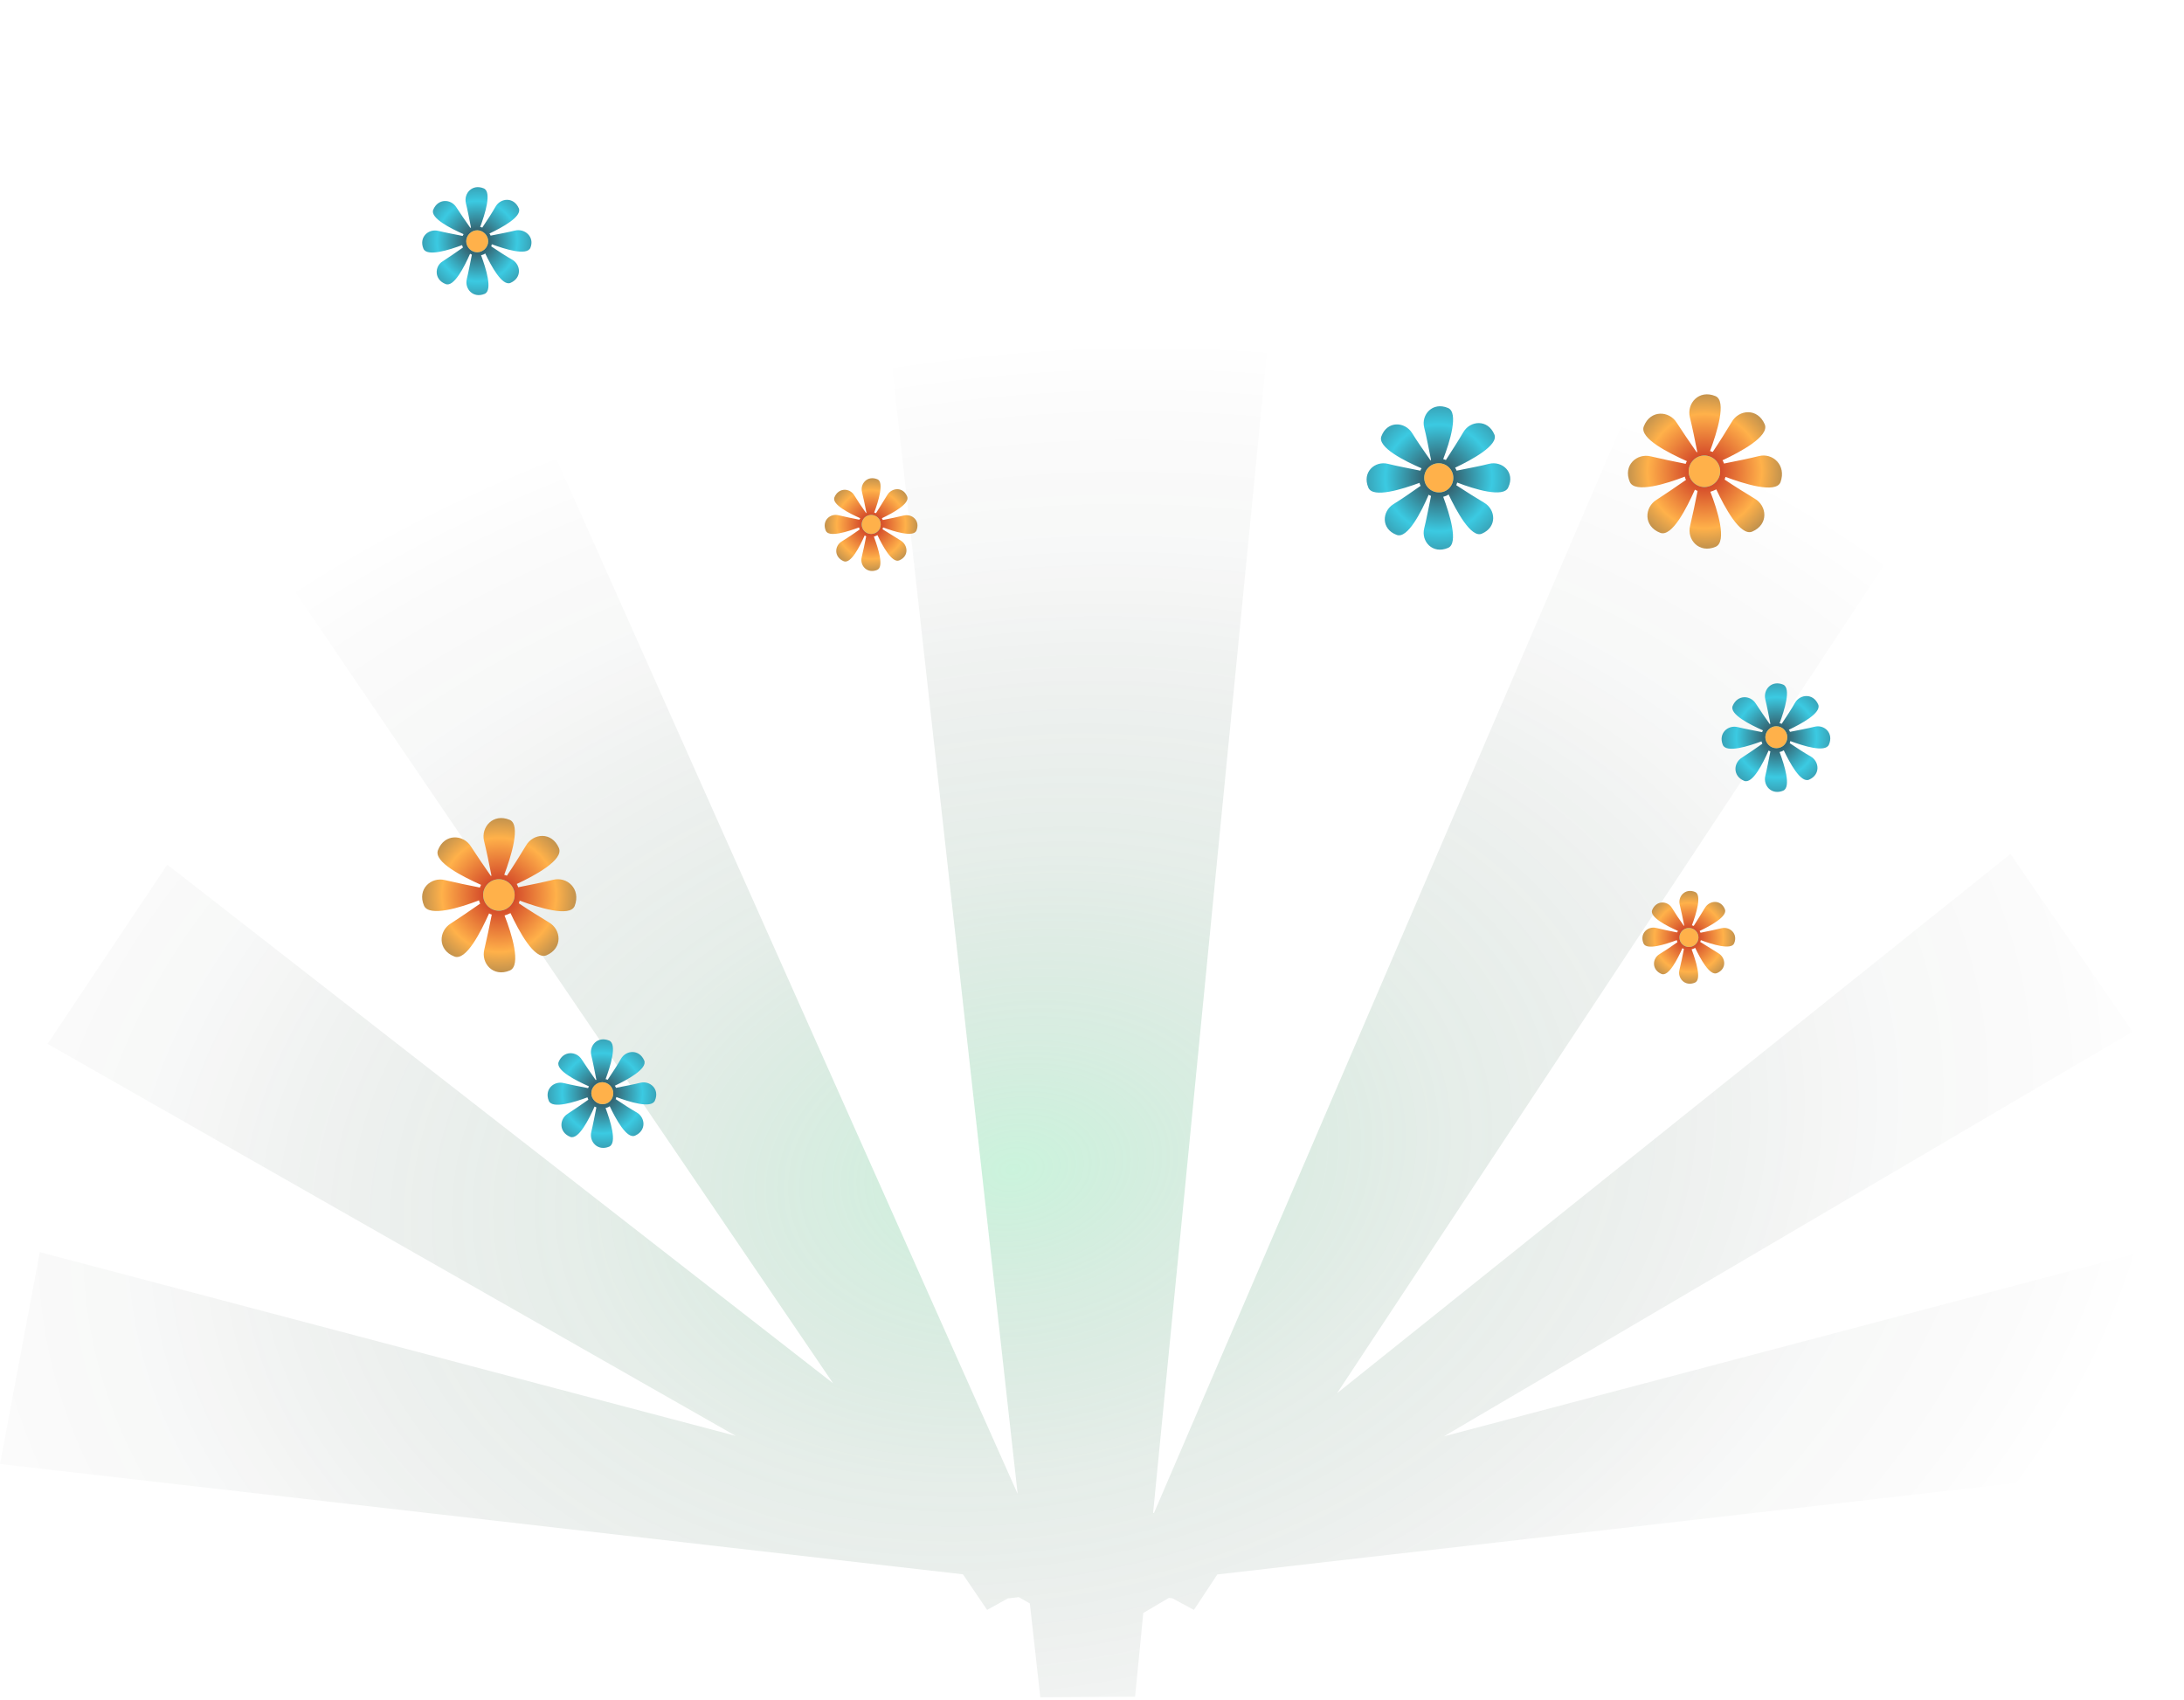 <svg width="735" height="572" viewBox="0 0 735 572" fill="none" xmlns="http://www.w3.org/2000/svg">
<path opacity="0.3" fill-rule="evenodd" clip-rule="evenodd" d="M350.1 571.2L382 571L384.763 542.828L393.375 537.768L394.559 537.904L401.8 541.8L409.683 529.868L734.1 492.7L720.7 421.4L485.921 483.389L717.7 347.2L676.6 287.4L449.976 468.874L696.7 95.4L590.8 38.3L388.38 509.143L388.058 509.228L438 0L286.6 1L342.477 502.747L136.6 40.8L31.5 99.4L280.37 465.547L56.3 291L16 351.3L247.586 483.233L13.4 421.4L0 492.7L324.062 529.827L332.2 541.8L339.152 537.948L342.88 537.521L346.585 539.632L350.1 571.2Z" fill="url(#paint0_radial_113_15877)"/>
<g clip-path="url(#clip0_113_15877)">
<path d="M591.9 153.5C589.1 154.2 583.9 155.3 580.2 156C580.1 155.6 579.9 155.3 579.7 154.9C585.7 152.1 595.6 146.8 593.9 142.8C591.5 137.2 585.2 137.8 582.8 142C581.3 144.5 578.5 149 576.4 152.1C576.1 152 575.8 151.9 575.5 151.8C577.8 145.6 581.2 134.9 577.3 133.3C571.7 131 567.6 135.8 568.7 140.4C569.4 143.2 570.5 148.4 571.2 152.1C571.1 152.1 571.1 152.2 571 152.2C568.9 149.2 565.9 144.8 564.3 142.3C561.8 138.2 555.4 137.8 553.2 143.5C551.6 147.5 561.7 152.5 567.7 155.2C567.5 155.5 567.4 155.8 567.3 156.1C563.7 155.4 558.5 154.3 555.6 153.6C550.9 152.4 546.1 156.6 548.5 162.2C550.2 166.1 560.9 162.8 567 160.4C567.1 160.8 567.2 161.2 567.4 161.5C564.4 163.6 560 166.6 557.5 168.2C553.4 170.7 553 177.1 558.7 179.3C562.7 180.9 567.7 170.8 570.4 164.8C570.7 165 571 165.1 571.3 165.2C570.6 168.8 569.5 174 568.8 176.9C567.6 181.6 571.8 186.4 577.4 184C581.3 182.3 578 171.6 575.6 165.5C576.3 165.3 577 165 577.6 164.7C580.4 170.7 585.7 180.6 589.7 178.9C595.3 176.5 594.7 170.2 590.5 167.8C588 166.3 583.5 163.5 580.4 161.4C580.5 161.1 580.6 160.8 580.7 160.5C586.9 162.8 597.6 166.2 599.2 162.3C601.3 156.5 596.5 152.3 591.9 153.5Z" fill="url(#paint1_radial_113_15877)"/>
<path d="M578.9 158.6C578.9 155.7 576.5 153.3 573.6 153.3C570.7 153.3 568.3 155.7 568.3 158.6C568.3 161.5 570.7 163.9 573.6 163.9C576.5 163.9 578.9 161.5 578.9 158.6Z" fill="#3BCAE2"/>
<path d="M578.9 158.6C578.9 155.7 576.5 153.3 573.6 153.3C570.7 153.3 568.3 155.7 568.3 158.6C568.3 161.5 570.7 163.9 573.6 163.9C576.5 163.9 578.9 161.5 578.9 158.6Z" fill="#FFB14A"/>
<path d="M186.1 296.1C183.3 296.8 178.1 297.9 174.4 298.6C174.3 298.2 174.1 297.9 173.9 297.5C179.9 294.7 189.8 289.4 188.1 285.4C185.7 279.8 179.4 280.4 177 284.6C175.5 287.1 172.7 291.6 170.6 294.7C170.3 294.6 170 294.5 169.7 294.4C172 288.2 175.4 277.5 171.5 275.9C165.9 273.6 161.8 278.4 162.9 283C163.6 285.8 164.7 291 165.4 294.7C165.3 294.7 165.3 294.8 165.2 294.8C163.1 291.8 160.1 287.4 158.5 284.9C156 280.8 149.6 280.4 147.4 286.1C145.8 290.1 155.9 295.1 161.9 297.8C161.7 298.1 161.6 298.4 161.5 298.7C157.9 298 152.7 296.9 149.8 296.2C145.1 295 140.3 299.2 142.7 304.8C144.4 308.7 155.1 305.4 161.2 303C161.3 303.4 161.4 303.8 161.6 304.1C158.6 306.2 154.2 309.2 151.7 310.8C147.6 313.3 147.2 319.7 152.9 321.9C156.9 323.5 161.9 313.4 164.6 307.4C164.9 307.6 165.2 307.7 165.5 307.8C164.8 311.4 163.7 316.6 163 319.5C161.8 324.2 166 329 171.6 326.6C175.5 324.9 172.2 314.2 169.8 308.1C170.5 307.9 171.2 307.6 171.8 307.3C174.6 313.3 179.9 323.2 183.9 321.5C189.5 319.1 188.9 312.8 184.7 310.4C182.2 308.9 177.7 306.1 174.6 304C174.7 303.7 174.8 303.4 174.9 303.1C181.1 305.4 191.8 308.8 193.4 304.9C195.6 299.1 190.8 294.9 186.1 296.1Z" fill="url(#paint2_radial_113_15877)"/>
<path d="M173.2 301.2C173.2 298.3 170.8 295.9 167.9 295.9C165 295.9 162.6 298.3 162.6 301.2C162.6 304.1 165 306.5 167.9 306.5C170.8 306.5 173.2 304.1 173.2 301.2Z" fill="#3BCAE2"/>
<path d="M173.2 301.2C173.2 298.3 170.8 295.9 167.9 295.9C165 295.9 162.6 298.3 162.6 301.2C162.6 304.1 165 306.5 167.9 306.5C170.8 306.5 173.2 304.1 173.2 301.2Z" fill="#FFB14A"/>
<path d="M304.1 173.5C302.4 173.9 299.3 174.6 297.1 175C297 174.8 296.9 174.6 296.8 174.4C300.4 172.7 306.3 169.5 305.3 167.1C303.9 163.7 300.1 164.1 298.6 166.6C297.7 168.1 296 170.8 294.8 172.7C294.6 172.6 294.4 172.6 294.2 172.5C295.6 168.8 297.6 162.3 295.3 161.3C291.9 159.9 289.4 162.8 290.1 165.6C290.5 167.3 291.2 170.4 291.6 172.6C291.6 172.6 291.5 172.6 291.5 172.7C290.2 170.9 288.4 168.2 287.5 166.7C286 164.2 282.2 164 280.8 167.4C279.9 169.8 285.9 172.8 289.5 174.4C289.4 174.6 289.3 174.7 289.2 174.9C287 174.5 283.9 173.8 282.2 173.4C279.4 172.7 276.5 175.2 277.9 178.6C278.9 181 285.3 178.9 289.1 177.5C289.2 177.7 289.2 178 289.3 178.2C287.5 179.5 284.8 181.3 283.3 182.2C280.8 183.7 280.6 187.5 284 188.9C286.4 189.8 289.4 183.8 291 180.2C291.2 180.3 291.3 180.4 291.5 180.5C291.1 182.7 290.4 185.8 290 187.5C289.3 190.3 291.8 193.2 295.2 191.8C297.6 190.8 295.5 184.4 294.1 180.6C294.5 180.5 294.9 180.3 295.3 180.1C297 183.7 300.2 189.6 302.6 188.6C306 187.2 305.6 183.4 303.1 181.9C301.6 181 298.9 179.3 297 178.1C297.1 177.9 297.1 177.7 297.2 177.5C300.9 178.9 307.4 180.9 308.4 178.6C309.8 175.3 307 172.8 304.1 173.5Z" fill="url(#paint3_radial_113_15877)"/>
<path d="M296.4 176.5C296.4 174.7 295 173.3 293.2 173.3C291.4 173.3 290 174.7 290 176.5C290 178.3 291.4 179.7 293.2 179.7C294.9 179.7 296.4 178.3 296.4 176.5Z" fill="#3BCAE2"/>
<path d="M296.4 176.5C296.4 174.7 295 173.3 293.2 173.3C291.4 173.3 290 174.7 290 176.5C290 178.3 291.4 179.7 293.2 179.7C294.9 179.7 296.4 178.3 296.4 176.5Z" fill="#FFB14A"/>
<path d="M579.3 312.4C577.6 312.8 574.5 313.5 572.3 313.9C572.2 313.7 572.1 313.5 572 313.3C575.6 311.6 581.5 308.4 580.5 306C579.1 302.6 575.3 303 573.8 305.5C572.9 307 571.2 309.7 570 311.6C569.8 311.5 569.6 311.5 569.4 311.4C570.8 307.7 572.8 301.2 570.5 300.2C567.1 298.8 564.6 301.7 565.3 304.5C565.7 306.2 566.4 309.3 566.8 311.5C566.8 311.5 566.7 311.5 566.7 311.6C565.4 309.8 563.6 307.1 562.7 305.6C561.2 303.1 557.4 302.9 556 306.3C555.1 308.7 561.1 311.7 564.7 313.3C564.6 313.5 564.5 313.6 564.4 313.8C562.2 313.4 559.1 312.7 557.4 312.3C554.6 311.6 551.7 314.1 553.1 317.5C554.1 319.9 560.5 317.8 564.3 316.4C564.4 316.6 564.4 316.9 564.5 317.1C562.7 318.4 560 320.2 558.5 321.1C556 322.6 555.8 326.4 559.2 327.8C561.6 328.7 564.6 322.7 566.2 319.1C566.4 319.2 566.5 319.3 566.7 319.4C566.3 321.6 565.6 324.7 565.2 326.4C564.5 329.2 567 332.1 570.4 330.7C572.8 329.7 570.7 323.3 569.3 319.5C569.7 319.4 570.1 319.2 570.5 319C572.2 322.6 575.4 328.5 577.8 327.5C581.2 326.1 580.8 322.3 578.3 320.8C576.8 319.9 574.1 318.2 572.2 317C572.3 316.8 572.3 316.6 572.4 316.4C576.1 317.8 582.6 319.8 583.6 317.5C585 314.2 582.1 311.7 579.3 312.4Z" fill="url(#paint4_radial_113_15877)"/>
<path d="M568.4 318.7C570.167 318.7 571.6 317.268 571.6 315.5C571.6 313.733 570.167 312.3 568.4 312.3C566.633 312.3 565.2 313.733 565.2 315.5C565.2 317.268 566.633 318.7 568.4 318.7Z" fill="#3BCAE2"/>
<path d="M568.4 318.7C570.167 318.7 571.6 317.268 571.6 315.5C571.6 313.733 570.167 312.3 568.4 312.3C566.633 312.3 565.2 313.733 565.2 315.5C565.2 317.268 566.633 318.7 568.4 318.7Z" fill="#FFB14A"/>
<path d="M501.1 156.1C498.5 156.8 493.6 157.7 490.2 158.4C490.1 158.1 489.9 157.7 489.7 157.4C495.2 154.8 504.5 149.8 502.9 146.2C500.7 141 494.8 141.5 492.5 145.4C491.1 147.8 488.5 151.9 486.6 154.8C486.3 154.7 486 154.6 485.7 154.5C487.9 148.8 491 138.8 487.3 137.3C482.1 135.1 478.2 139.6 479.3 143.9C480 146.5 480.9 151.4 481.6 154.8C481.5 154.8 481.5 154.9 481.4 154.9C479.4 152.1 476.6 148 475.2 145.7C472.8 141.9 466.9 141.5 464.9 146.8C463.4 150.5 472.8 155.2 478.4 157.6C478.2 157.9 478.1 158.1 478 158.4C474.6 157.7 469.8 156.8 467.1 156.1C462.7 155 458.3 158.9 460.5 164.1C462 167.8 472 164.6 477.7 162.5C477.8 162.9 477.9 163.2 478.1 163.5C475.3 165.5 471.2 168.3 468.9 169.7C465.1 172.1 464.7 178 470 180C473.7 181.5 478.4 172.1 480.8 166.5C481.1 166.7 481.3 166.8 481.6 166.9C480.9 170.3 480 175.1 479.3 177.8C478.2 182.2 482.1 186.6 487.3 184.4C491 182.9 487.8 172.9 485.7 167.2C486.4 167 487 166.8 487.5 166.4C490.1 171.9 495.1 181.2 498.7 179.6C503.9 177.4 503.4 171.5 499.5 169.2C497.1 167.8 493 165.2 490.1 163.3C490.2 163 490.3 162.7 490.4 162.4C496.1 164.6 506.1 167.7 507.6 164C510 158.9 505.5 155 501.1 156.1Z" fill="url(#paint5_radial_113_15877)"/>
<path d="M489.1 160.8C489.1 158.1 486.9 155.9 484.2 155.9C481.5 155.9 479.3 158.1 479.3 160.8C479.3 163.5 481.5 165.7 484.2 165.7C486.9 165.8 489.1 163.6 489.1 160.8Z" fill="#3BCAE2"/>
<path d="M489.1 160.8C489.1 158.1 486.9 155.9 484.2 155.9C481.5 155.9 479.3 158.1 479.3 160.8C479.3 163.5 481.5 165.7 484.2 165.7C486.9 165.8 489.1 163.6 489.1 160.8Z" fill="#FFB14A"/>
<path d="M610.6 244.6C608.6 245.1 605 245.8 602.4 246.3C602.3 246 602.2 245.8 602 245.6C606.2 243.6 613.1 239.9 611.9 237.1C610.2 233.2 605.8 233.6 604.1 236.5C603.1 238.3 601.1 241.4 599.6 243.6C599.4 243.5 599.2 243.4 598.9 243.4C600.5 239.1 602.9 231.6 600.1 230.4C596.2 228.8 593.3 232.1 594.1 235.4C594.6 237.4 595.3 241 595.8 243.6C595.7 243.6 595.7 243.6 595.6 243.7C594.1 241.6 592 238.5 590.9 236.8C589.1 233.9 584.7 233.7 583.1 237.6C582 240.4 589 243.9 593.3 245.8C593.2 246 593.1 246.2 593 246.4C590.5 245.9 586.8 245.2 584.8 244.7C581.5 243.9 578.2 246.8 579.8 250.7C581 253.5 588.5 251.1 592.8 249.5C592.9 249.8 593 250 593.1 250.3C591 251.8 587.9 253.9 586.2 255C583.3 256.8 583.1 261.2 587 262.8C589.8 263.9 593.3 256.9 595.2 252.6C595.4 252.7 595.6 252.8 595.8 252.9C595.3 255.4 594.6 259.1 594.1 261.1C593.3 264.4 596.2 267.7 600.1 266.1C602.9 264.9 600.5 257.4 598.9 253.1C599.4 253 599.9 252.8 600.3 252.5C602.3 256.7 606 263.6 608.8 262.4C612.7 260.7 612.3 256.3 609.4 254.6C607.6 253.6 604.5 251.6 602.3 250.1C602.4 249.9 602.5 249.7 602.5 249.4C606.8 251 614.3 253.4 615.5 250.6C617.2 246.7 613.9 243.7 610.6 244.6Z" fill="url(#paint6_radial_113_15877)"/>
<path d="M601.5 248.1C601.5 246.1 599.8 244.4 597.8 244.4C595.8 244.4 594.1 246.1 594.1 248.1C594.1 250.1 595.8 251.8 597.8 251.8C599.9 251.8 601.5 250.2 601.5 248.1Z" fill="#3BCAE2"/>
<path d="M601.5 248.1C601.5 246.1 599.8 244.4 597.8 244.4C595.8 244.4 594.1 246.1 594.1 248.1C594.1 250.1 595.8 251.8 597.8 251.8C599.9 251.8 601.5 250.2 601.5 248.1Z" fill="#FFB14A"/>
<path d="M215.5 364.4C213.5 364.9 209.9 365.6 207.3 366.1C207.2 365.8 207.1 365.6 206.9 365.4C211.1 363.4 218 359.7 216.8 356.9C215.1 353 210.7 353.4 209 356.3C208 358.1 206 361.2 204.5 363.4C204.3 363.3 204.1 363.2 203.8 363.2C205.4 358.9 207.8 351.4 205 350.2C201.1 348.6 198.2 351.9 199 355.2C199.5 357.2 200.2 360.8 200.7 363.4C200.6 363.4 200.6 363.4 200.5 363.5C199 361.4 196.9 358.3 195.8 356.6C194 353.7 189.6 353.5 188 357.4C186.9 360.2 193.9 363.7 198.2 365.6C198.1 365.8 198 366 197.9 366.2C195.4 365.7 191.7 365 189.7 364.5C186.4 363.7 183.1 366.6 184.7 370.5C185.9 373.3 193.4 370.9 197.7 369.3C197.8 369.6 197.9 369.8 198 370.1C195.9 371.6 192.8 373.7 191.1 374.8C188.2 376.6 188 381 191.9 382.6C194.7 383.7 198.2 376.7 200.1 372.4C200.3 372.5 200.5 372.6 200.7 372.7C200.2 375.2 199.5 378.9 199 380.9C198.2 384.2 201.1 387.5 205 385.9C207.8 384.7 205.4 377.2 203.8 372.9C204.3 372.8 204.8 372.6 205.2 372.3C207.2 376.5 210.9 383.4 213.7 382.2C217.6 380.5 217.2 376.1 214.3 374.4C212.5 373.4 209.4 371.4 207.2 369.9C207.3 369.7 207.4 369.5 207.4 369.2C211.7 370.8 219.2 373.2 220.4 370.4C222.1 366.5 218.7 363.6 215.5 364.4Z" fill="url(#paint7_radial_113_15877)"/>
<path d="M206.4 367.9C206.4 365.9 204.7 364.2 202.7 364.2C200.7 364.2 199 365.9 199 367.9C199 369.9 200.7 371.6 202.7 371.6C204.8 371.7 206.4 370 206.4 367.9Z" fill="#3BCAE2"/>
<path d="M206.4 367.9C206.4 365.9 204.7 364.2 202.7 364.2C200.7 364.2 199 365.9 199 367.9C199 369.9 200.7 371.6 202.7 371.6C204.8 371.7 206.4 370 206.4 367.9Z" fill="#FFB14A"/>
<path d="M173.3 77.6C171.3 78.1 167.7 78.8 165.1 79.3C165 79 164.9 78.8 164.7 78.6C168.9 76.6 175.8 72.9 174.6 70.1C172.9 66.2 168.5 66.6 166.8 69.5C165.8 71.3 163.8 74.4 162.3 76.6C162.1 76.5 161.9 76.4 161.6 76.4C163.2 72.1 165.6 64.6 162.8 63.4C158.9 61.8 156 65.1 156.8 68.4C157.3 70.4 158 74 158.5 76.6C158.4 76.6 158.4 76.6 158.3 76.7C156.8 74.6 154.7 71.5 153.6 69.8C151.8 66.9 147.4 66.7 145.8 70.6C144.7 73.4 151.7 76.9 156 78.8C155.9 79 155.8 79.2 155.7 79.4C153.2 78.9 149.5 78.2 147.5 77.7C144.2 76.9 140.9 79.8 142.5 83.7C143.7 86.5 151.2 84.1 155.5 82.5C155.6 82.8 155.7 83 155.8 83.3C153.7 84.8 150.6 86.9 148.9 88C146.3 89.6 146 94.1 150 95.6C152.8 96.7 156.3 89.7 158.2 85.4C158.4 85.5 158.6 85.6 158.8 85.7C158.3 88.2 157.6 91.9 157.1 93.9C156.3 97.2 159.2 100.5 163.1 98.9C165.9 97.7 163.5 90.2 161.9 85.9C162.4 85.8 162.9 85.6 163.3 85.3C165.3 89.5 169 96.4 171.8 95.2C175.7 93.5 175.3 89.1 172.4 87.4C170.6 86.4 167.5 84.4 165.3 82.9C165.4 82.7 165.5 82.5 165.5 82.2C169.8 83.8 177.3 86.2 178.5 83.4C180 79.7 176.6 76.8 173.3 77.6Z" fill="url(#paint8_radial_113_15877)"/>
<path d="M164.3 81.2C164.3 79.2 162.6 77.5 160.6 77.5C158.6 77.5 156.9 79.2 156.9 81.2C156.9 83.2 158.6 84.9 160.6 84.9C162.6 84.9 164.3 83.2 164.3 81.2Z" fill="#3BCAE2"/>
<path d="M164.3 81.2C164.3 79.2 162.6 77.5 160.6 77.5C158.6 77.5 156.9 79.2 156.9 81.2C156.9 83.2 158.6 84.9 160.6 84.9C162.6 84.9 164.3 83.2 164.3 81.2Z" fill="#FFB14A"/>
</g>
<defs>
<radialGradient id="paint0_radial_113_15877" cx="0" cy="0" r="1" gradientUnits="userSpaceOnUse" gradientTransform="translate(342 394) rotate(81.098) scale(336.048 473.671)">
<stop stop-color="#52D88C"/>
<stop offset="0.128" stop-color="#40AA6E" stop-opacity="0.7"/>
<stop offset="0.31" stop-color="#2A6E47" stop-opacity="0.4"/>
<stop offset="0.478" stop-color="#183E28" stop-opacity="0.25"/>
<stop offset="0.625" stop-color="#0B1C12" stop-opacity="0.1"/>
<stop offset="0.747" stop-color="#030805" stop-opacity="0.05"/>
<stop offset="0.827" stop-opacity="0"/>
</radialGradient>
<radialGradient id="paint1_radial_113_15877" cx="0" cy="0" r="1" gradientUnits="userSpaceOnUse" gradientTransform="translate(573.659 158.565) scale(69.119 69.119)">
<stop offset="0.029" stop-color="#CB3522"/>
<stop offset="0.279" stop-color="#FFB14A"/>
<stop offset="0.49" stop-color="#7C6E50"/>
<stop offset="0.617" stop-color="#324954"/>
</radialGradient>
<radialGradient id="paint2_radial_113_15877" cx="0" cy="0" r="1" gradientUnits="userSpaceOnUse" gradientTransform="translate(167.947 301.18) scale(69.119 69.119)">
<stop offset="0.029" stop-color="#CB3522"/>
<stop offset="0.279" stop-color="#FFB14A"/>
<stop offset="0.49" stop-color="#7C6E50"/>
<stop offset="0.617" stop-color="#324954"/>
</radialGradient>
<radialGradient id="paint3_radial_113_15877" cx="0" cy="0" r="1" gradientUnits="userSpaceOnUse" gradientTransform="translate(293.189 176.527) scale(41.606 41.606)">
<stop offset="0.029" stop-color="#CB3522"/>
<stop offset="0.279" stop-color="#FFB14A"/>
<stop offset="0.49" stop-color="#7C6E50"/>
<stop offset="0.617" stop-color="#324954"/>
</radialGradient>
<radialGradient id="paint4_radial_113_15877" cx="0" cy="0" r="1" gradientUnits="userSpaceOnUse" gradientTransform="translate(568.368 315.46) scale(41.606 41.606)">
<stop offset="0.029" stop-color="#CB3522"/>
<stop offset="0.279" stop-color="#FFB14A"/>
<stop offset="0.49" stop-color="#7C6E50"/>
<stop offset="0.617" stop-color="#324954"/>
</radialGradient>
<radialGradient id="paint5_radial_113_15877" cx="0" cy="0" r="1" gradientUnits="userSpaceOnUse" gradientTransform="translate(484.195 160.837) scale(64.342 64.342)">
<stop offset="0.028" stop-color="#324954"/>
<stop offset="0.279" stop-color="#3BCAE2"/>
<stop offset="0.439" stop-color="#378B9D"/>
<stop offset="0.617" stop-color="#324954"/>
</radialGradient>
<radialGradient id="paint6_radial_113_15877" cx="0" cy="0" r="1" gradientUnits="userSpaceOnUse" gradientTransform="translate(597.831 248.127) scale(48.418 48.418)">
<stop offset="0.028" stop-color="#324954"/>
<stop offset="0.279" stop-color="#3BCAE2"/>
<stop offset="0.439" stop-color="#378B9D"/>
<stop offset="0.617" stop-color="#324954"/>
</radialGradient>
<radialGradient id="paint7_radial_113_15877" cx="0" cy="0" r="1" gradientUnits="userSpaceOnUse" gradientTransform="translate(202.707 367.949) scale(48.418 48.418)">
<stop offset="0.028" stop-color="#324954"/>
<stop offset="0.279" stop-color="#3BCAE2"/>
<stop offset="0.439" stop-color="#378B9D"/>
<stop offset="0.617" stop-color="#324954"/>
</radialGradient>
<radialGradient id="paint8_radial_113_15877" cx="0" cy="0" r="1" gradientUnits="userSpaceOnUse" gradientTransform="translate(160.572 81.177) scale(48.419 48.419)">
<stop offset="0.028" stop-color="#324954"/>
<stop offset="0.279" stop-color="#3BCAE2"/>
<stop offset="0.439" stop-color="#378B9D"/>
<stop offset="0.617" stop-color="#324954"/>
</radialGradient>
<clipPath id="clip0_113_15877">
<rect width="474" height="323.1" fill="white" transform="translate(142 63)"/>
</clipPath>
</defs>
</svg>
